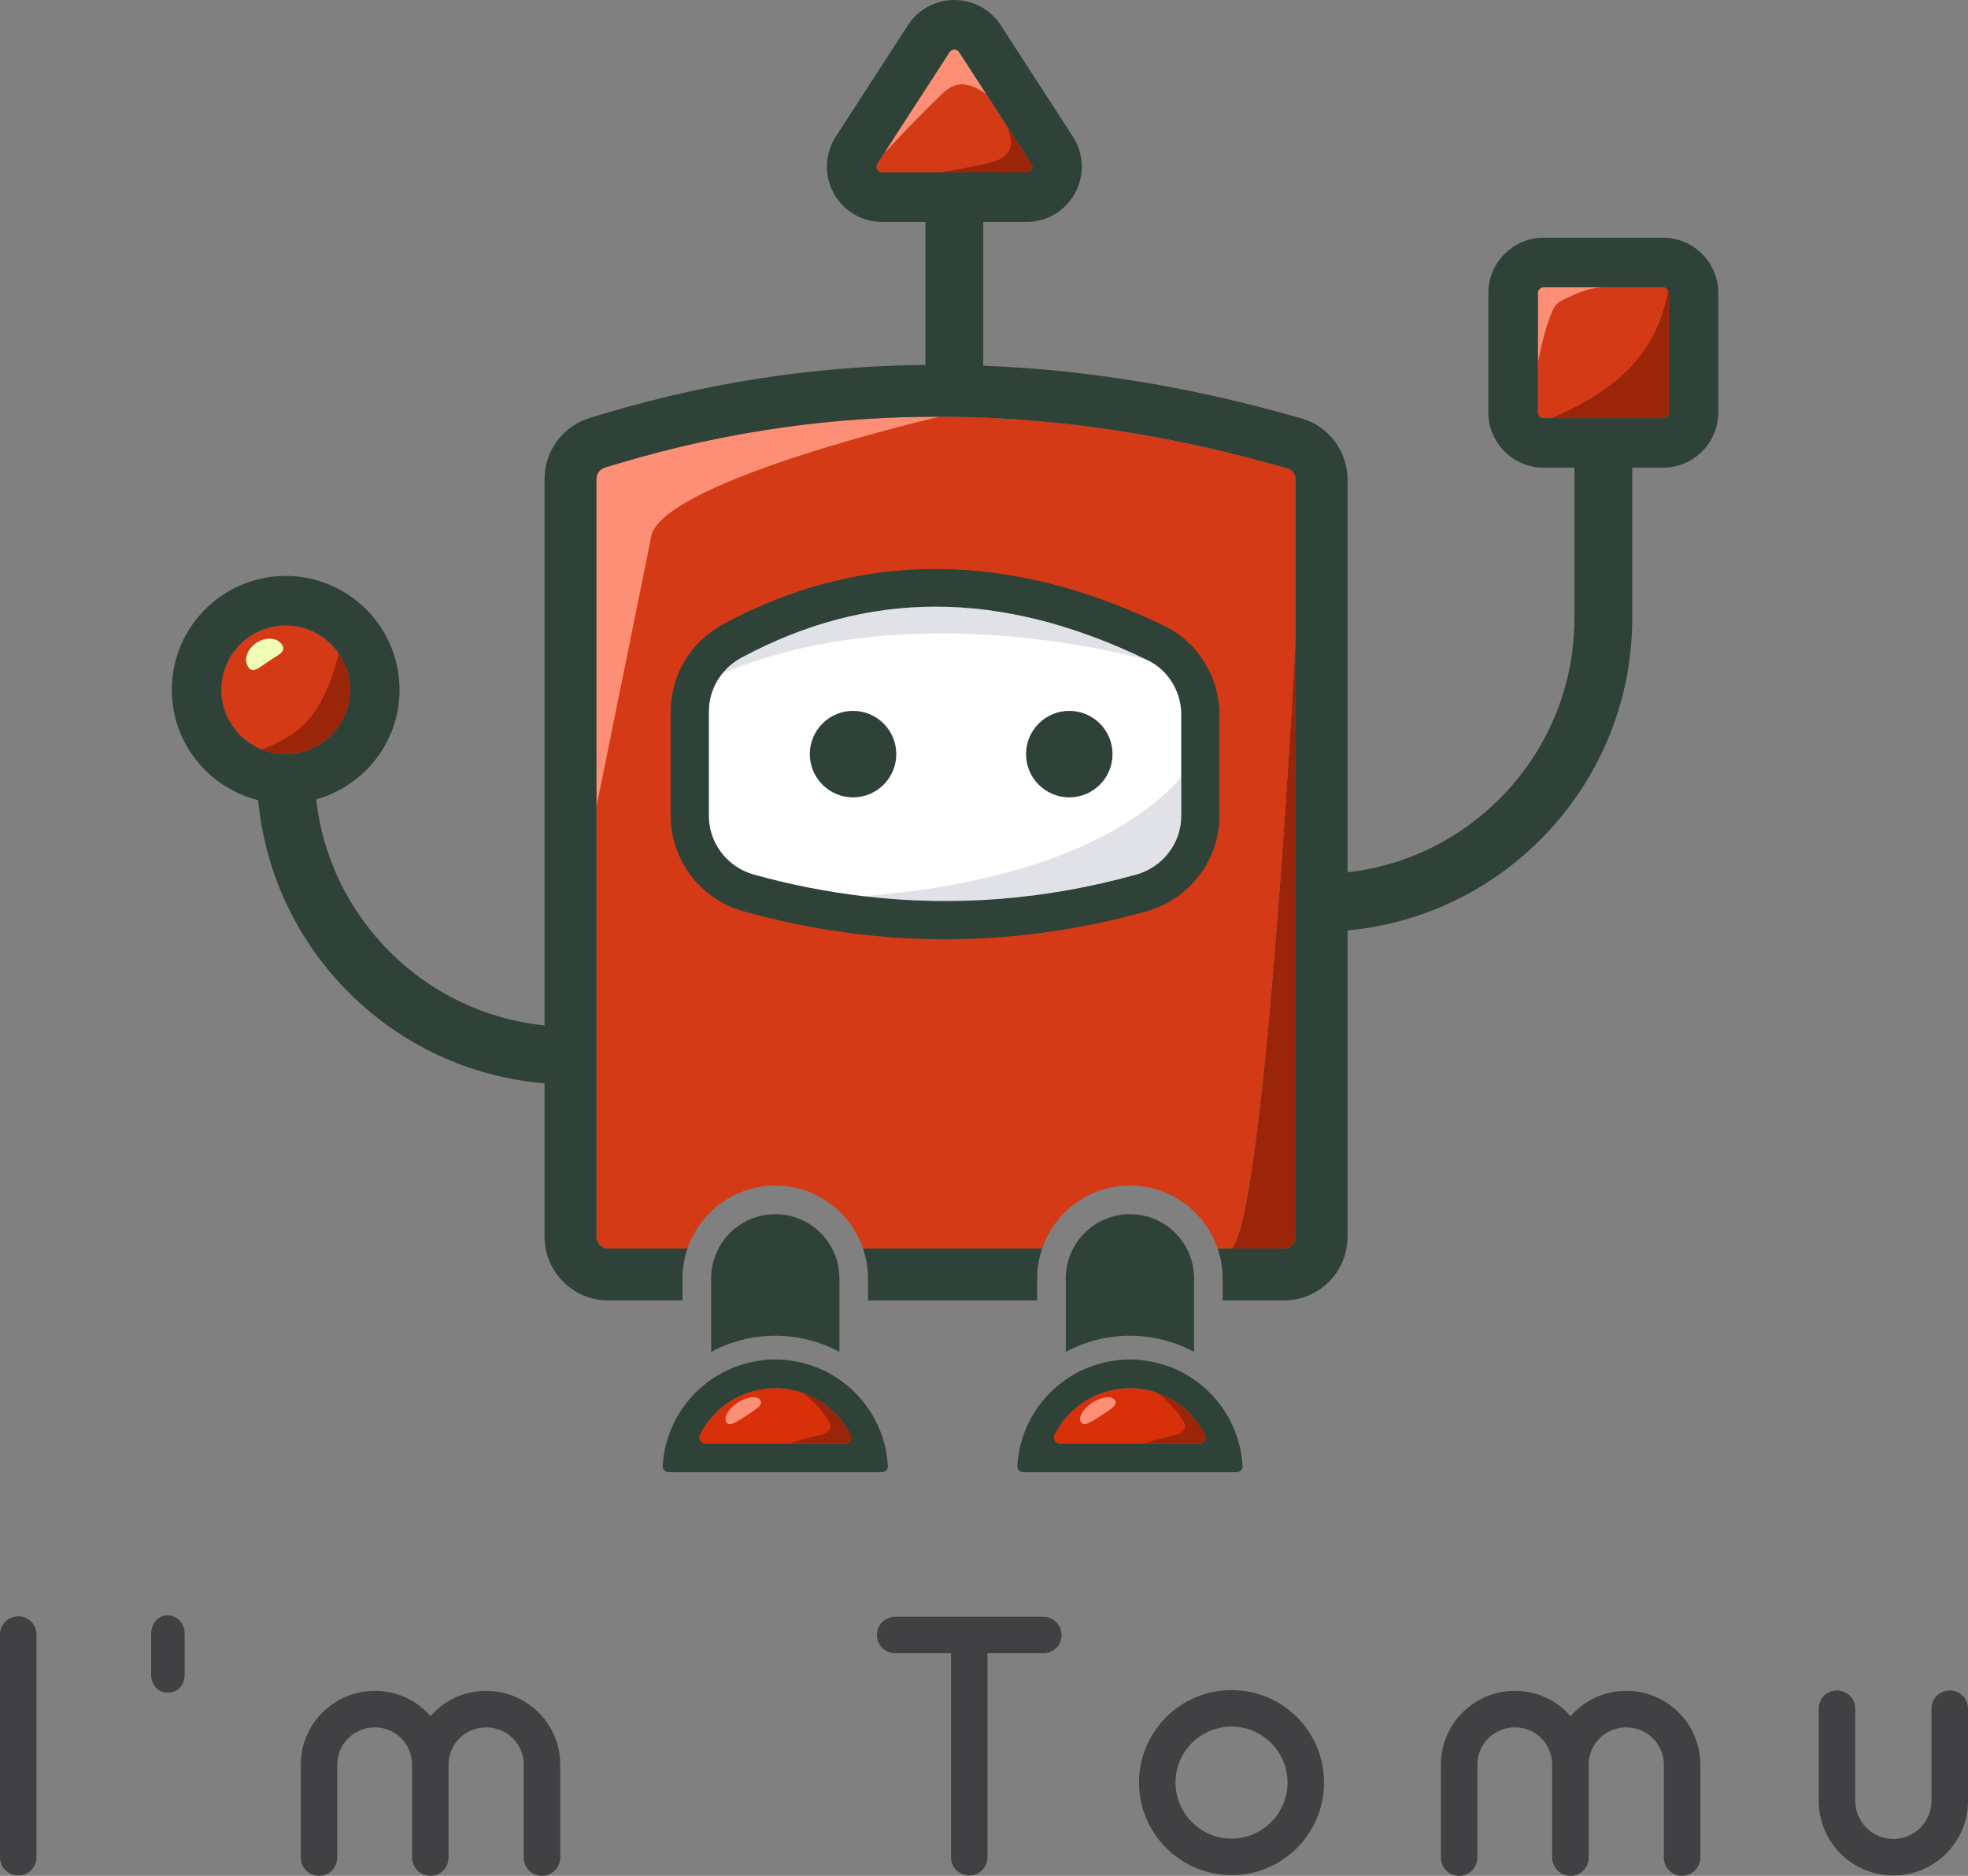 <svg version="1.1" id="Layer_1" xmlns="http://www.w3.org/2000/svg" xmlns:xlink="http://www.w3.org/1999/xlink" x="0px" y="0px"
	 viewBox="0 0 192.934 183.891" style="enable-background:new 0 0 192.934 183.891;" xml:space="preserve">
<rect x="0" y="0" width="192.934" height="183.891" fill="#808080" stroke="none"/>
<style type="text/css">
	.st0{fill:#D53A17;}
	.st1{fill:#414042;}
	.st2{fill:none;}
	.st3{fill:#F0FCB4;}
	.st4{fill:#FC8F75;}
	.st5{fill:#D83009;}
	.st6{fill:#2F4237;}
	.st7{fill:#FFFFFF;}
	.st8{fill:#9A2509;}
	.st9{fill:#E1E2E8;}
</style>
<g id="XMLID_1_">
	<path id="XMLID_869_" class="st0" d="M76.005,116.222c3.991,0,7.383,2.588,8.603,6.171h17.561c1.221-3.583,4.612-6.171,8.603-6.171
		c3.991,0,7.383,2.588,8.603,6.171h1.357c3.331-2.922,6.292-59.73,6.292-59.73V47.01c0-0.508-0.326-0.957-0.794-1.091
		c-0.613-0.182-1.215-0.348-1.809-0.508c-5.634-1.553-11.275-2.72-16.771-3.472c-0.918-0.127-1.831-0.246-2.743-0.347
		c-3.694-0.424-7.468-0.67-11.222-0.73c-0.523-0.011-1.04-0.018-1.556-0.018c-0.308,0-0.616,0.003-0.924,0.009
		c-3.718,0.017-7.494,0.234-11.236,0.644c-0.875,0.093-1.743,0.203-2.61,0.321c-5.599,0.75-11.216,1.963-16.697,3.606
		c-0.466,0.133-0.897,0.263-1.328,0.401c-0.527,0.164-0.862,0.6-0.862,1.114V79.09v42.155c0,0.633,0.511,1.149,1.14,1.149h7.791
		C68.623,118.81,72.014,116.222,76.005,116.222z"/>
	<path id="XMLID_866_" class="st1" d="M1.806,183.855c0.976,0,1.771-0.795,1.771-1.806v-21.824c0-0.977-0.795-1.772-1.771-1.772
		c-1.011,0-1.806,0.795-1.806,1.772v21.824C0,183.06,0.795,183.855,1.806,183.855z"/>
	<path id="XMLID_863_" class="st1" d="M14.816,160.152v3.975c0,1.011,0.651,1.806,1.626,1.806c1.011,0,1.662-0.759,1.662-1.77
		v-3.975c0-0.975-0.651-1.806-1.662-1.842C15.502,158.346,14.816,159.177,14.816,160.152z"/>
	<path id="XMLID_860_" class="st1" d="M47.661,165.753c-2.168,0-4.119,0.94-5.456,2.493c-1.337-1.554-3.289-2.493-5.456-2.493
		c-4.011,0-7.262,3.252-7.262,7.227v9.105c0,1.011,0.795,1.806,1.806,1.806c0.976,0,1.771-0.795,1.771-1.806v-9.105
		c0-2.024,1.662-3.649,3.685-3.649c2.023,0,3.649,1.625,3.649,3.649v9.105c0,1.011,0.831,1.806,1.807,1.806
		c0.976,0,1.77-0.795,1.77-1.806v-9.105c0-2.024,1.662-3.649,3.685-3.649c2.023,0,3.686,1.625,3.686,3.649c0,0.072,0,0.108,0,0.144
		c0,0.073,0,0.109,0,0.181v8.781c0,1.011,0.795,1.806,1.77,1.806c0.976,0,1.807-0.795,1.807-1.806v-8.781
		c0-0.072,0-0.108-0.037-0.181c0.037-0.036,0.037-0.072,0.037-0.144C54.924,169.005,51.672,165.753,47.661,165.753z"/>
	<path id="XMLID_857_" class="st1" d="M95.039,183.855c0.976,0,1.77-0.795,1.77-1.806v-19.982h5.492c0.975,0,1.77-0.795,1.77-1.77
		c0-1.011-0.795-1.806-1.77-1.806H87.776c-1.011,0-1.806,0.795-1.806,1.806c0,0.976,0.795,1.77,1.806,1.77h5.456v19.982
		C93.233,183.06,94.027,183.855,95.039,183.855z"/>
	<path id="XMLID_849_" class="st1" d="M120.733,183.819c5.022,0,9.069-4.083,9.069-9.069c0-5.022-4.047-9.069-9.069-9.069
		c-4.986,0-9.069,4.047-9.069,9.069C111.663,179.737,115.746,183.819,120.733,183.819z M120.733,169.257
		c3.035,0,5.492,2.457,5.492,5.493c0,2.998-2.457,5.492-5.492,5.492c-3.035,0-5.492-2.493-5.492-5.492
		C115.241,171.715,117.697,169.257,120.733,169.257z"/>
	<path id="XMLID_846_" class="st1" d="M159.434,165.753c-2.168,0-4.119,0.94-5.456,2.493c-1.337-1.554-3.288-2.493-5.456-2.493
		c-4.011,0-7.263,3.252-7.263,7.227v9.105c0,1.011,0.795,1.806,1.806,1.806c0.976,0,1.77-0.795,1.77-1.806v-9.105
		c0-2.024,1.663-3.649,3.687-3.649c2.023,0,3.648,1.625,3.648,3.649v9.105c0,1.011,0.832,1.806,1.807,1.806
		c0.975,0,1.77-0.795,1.77-1.806v-9.105c0-2.024,1.663-3.649,3.685-3.649c2.024,0,3.685,1.625,3.685,3.649c0,0.072,0,0.108,0,0.144
		c0,0.073,0,0.109,0,0.181v8.781c0,1.011,0.795,1.806,1.77,1.806c0.977,0,1.807-0.795,1.807-1.806v-8.781
		c0-0.072,0-0.108-0.036-0.181c0.036-0.036,0.036-0.072,0.036-0.144C166.697,169.005,163.445,165.753,159.434,165.753z"/>
	<path id="XMLID_843_" class="st1" d="M185.599,183.855c4.047,0,7.299-3.252,7.335-7.263v-0.036v-9.069
		c0-0.976-0.795-1.77-1.77-1.77c-1.013,0-1.807,0.795-1.807,1.77v9.033c0,2.06-1.661,3.758-3.757,3.758
		c-2.06,0-3.723-1.698-3.723-3.758v-9.033c0-0.976-0.795-1.77-1.806-1.77c-0.976,0-1.77,0.795-1.77,1.77v9.069v0.036
		C178.336,180.603,181.588,183.855,185.599,183.855z"/>
	<path id="XMLID_840_" class="st0" d="M163.034,28.16h-11.7c-0.311,0-0.565,0.254-0.565,0.565v11.7c0,0.311,0.254,0.565,0.565,0.565
		h11.7c0.311,0,0.564-0.253,0.564-0.565v-11.7C163.599,28.413,163.346,28.16,163.034,28.16z"/>
	<path id="XMLID_837_" class="st0" d="M101.127,16.607c0.073-0.135,0.129-0.344-0.022-0.577l-7.07-10.915
		c-0.138-0.213-0.334-0.258-0.474-0.258c-0.14,0-0.336,0.045-0.474,0.258l-7.07,10.915c-0.151,0.233-0.096,0.443-0.022,0.577
		c0.073,0.135,0.218,0.295,0.496,0.295h14.141C100.908,16.902,101.054,16.742,101.127,16.607z"/>
	<path id="XMLID_834_" class="st0" d="M34.312,67.621c0-3.477-2.829-6.305-6.306-6.305c-3.477,0-6.306,2.829-6.306,6.305
		c0,3.477,2.829,6.306,6.306,6.306C31.483,73.926,34.312,71.098,34.312,67.621z"/>
	<path id="XMLID_833_" class="st2" d="M115.804,76.189v-6.154c0-2.259-1.284-4.342-3.273-5.307c0,0-22.709-6.713-41.723,1.303
		c-0.836,1.041-1.312,2.342-1.312,3.71v10.25c0,2.656,1.806,5.014,4.392,5.736c3.582,1,7.18,1.702,10.783,2.126
		C104.476,86.283,112.739,79.728,115.804,76.189z"/>
	<path id="XMLID_830_" class="st3" d="M27.642,63.192c0.465,0.704-0.39,1.023-1.305,1.627c-0.915,0.604-1.544,1.265-2.008,0.561
		c-0.465-0.704-0.1-1.764,0.815-2.368S27.178,62.488,27.642,63.192z"/>
	<path id="XMLID_829_" class="st2" d="M34.312,67.621c0-3.477-2.829-6.305-6.306-6.305S21.7,64.144,21.7,67.621
		c0,3.477,2.829,6.306,6.306,6.306S34.312,71.098,34.312,67.621z"/>
	<path id="XMLID_828_" class="st2" d="M101.127,16.607c0.073-0.135,0.129-0.344-0.022-0.577l-7.07-10.915
		c-0.138-0.213-0.334-0.258-0.474-0.258c-0.14,0-0.336,0.045-0.474,0.258l-7.07,10.915c-0.151,0.233-0.096,0.443-0.022,0.577
		c0.073,0.135,0.219,0.295,0.496,0.295h14.141C100.908,16.902,101.054,16.742,101.127,16.607z"/>
	<path id="XMLID_827_" class="st2" d="M163.034,28.16h-11.7c-0.311,0-0.565,0.254-0.565,0.565v11.7c0,0.311,0.254,0.565,0.565,0.565
		h11.7c0.311,0,0.565-0.253,0.565-0.565v-11.7C163.599,28.413,163.346,28.16,163.034,28.16z"/>
	<path id="XMLID_824_" class="st4" d="M79.969,41.498c-0.875,0.093-1.743,0.203-2.61,0.321c-5.599,0.75-11.216,1.963-16.697,3.606
		c-0.466,0.133-0.897,0.263-1.328,0.401c-0.527,0.164-0.862,0.6-0.862,1.114V79.09L63.9,52.338
		c1.877-5.397,28.23-11.493,28.23-11.493c-0.308,0-0.616,0.003-0.924,0.009C87.487,40.872,83.711,41.089,79.969,41.498z"/>
	<path id="XMLID_823_" class="st2" d="M29.329,71.459c1.925-1.616,2.922-4.069,3.641-6.477c0.089-0.297,0.173-0.605,0.239-0.917
		c-1.137-1.658-3.044-2.75-5.203-2.75c-3.477,0-6.306,2.829-6.306,6.305c0,2.657,1.654,4.93,3.984,5.857
		C26.979,72.932,28.26,72.357,29.329,71.459z"/>
	<path id="XMLID_822_" class="st2" d="M101.127,16.607c0.073-0.135,0.129-0.344-0.022-0.577l-7.07-10.915
		c-0.138-0.213-0.334-0.258-0.474-0.258c-0.14,0-0.336,0.045-0.474,0.258l-7.07,10.915c-0.151,0.233-0.096,0.443-0.022,0.577
		c0.073,0.135,0.219,0.295,0.496,0.295h14.141C100.908,16.902,101.054,16.742,101.127,16.607z"/>
	<path id="XMLID_821_" class="st2" d="M163.034,28.16h-11.7c-0.311,0-0.565,0.254-0.565,0.565v11.7c0,0.311,0.254,0.565,0.565,0.565
		h11.7c0.311,0,0.565-0.253,0.565-0.565v-11.7C163.599,28.413,163.346,28.16,163.034,28.16z"/>
	<path id="XMLID_820_" class="st2" d="M101.127,16.607c0.073-0.135,0.129-0.344-0.022-0.577l-7.07-10.915
		c-0.138-0.213-0.334-0.258-0.474-0.258c-0.14,0-0.336,0.045-0.474,0.258l-7.07,10.915c-0.151,0.233-0.096,0.443-0.022,0.577
		c0.073,0.135,0.219,0.295,0.496,0.295h14.141C100.908,16.902,101.054,16.742,101.127,16.607z"/>
	<path id="XMLID_819_" class="st2" d="M151.334,40.99h0.8c0.065-0.029,0.131-0.059,0.195-0.088c3.108-1.364,6.139-3.13,8.272-5.771
		c1.546-1.914,2.551-4.253,2.913-6.686c-0.098-0.168-0.272-0.286-0.48-0.286h-11.7c-0.311,0-0.565,0.254-0.565,0.565v11.7
		C150.769,40.737,151.022,40.99,151.334,40.99z"/>
	<path id="XMLID_818_" class="st2" d="M34.312,67.621c0-1.318-0.408-2.542-1.103-3.555c-1.137-1.658-3.044-2.75-5.203-2.75
		c-3.477,0-6.306,2.829-6.306,6.305c0,2.657,1.654,4.93,3.984,5.857c0.719,0.286,1.501,0.448,2.321,0.448
		C31.483,73.926,34.312,71.098,34.312,67.621z"/>
	<path id="XMLID_817_" class="st2" d="M101.127,16.607c0.073-0.135,0.129-0.344-0.022-0.577l-7.07-10.915
		c-0.138-0.213-0.334-0.258-0.474-0.258c-0.14,0-0.336,0.045-0.474,0.258l-7.07,10.915c-0.151,0.233-0.096,0.443-0.022,0.577
		c0.073,0.135,0.219,0.295,0.496,0.295h14.141C100.908,16.902,101.054,16.742,101.127,16.607z"/>
	<path id="XMLID_816_" class="st2" d="M34.312,67.621c0-1.318-0.408-2.542-1.103-3.555c-1.137-1.658-3.044-2.75-5.203-2.75
		c-3.477,0-6.306,2.829-6.306,6.305c0,2.657,1.654,4.93,3.984,5.857c0.719,0.286,1.501,0.448,2.321,0.448
		C31.483,73.926,34.312,71.098,34.312,67.621z"/>
	<path id="XMLID_815_" class="st2" d="M163.034,28.16h-5.955c-0.403,0.033-0.802,0.087-1.196,0.181
		c-0.839,0.199-1.625,0.57-2.404,0.938c-0.327,0.155-0.662,0.315-0.908,0.581c-0.208,0.224-0.337,0.508-0.454,0.791
		c-0.647,1.563-1.015,3.222-1.349,4.883v4.893c0,0.311,0.254,0.565,0.565,0.565h0.8h10.9c0.311,0,0.565-0.253,0.565-0.565v-11.7
		c0-0.104-0.036-0.196-0.084-0.279C163.416,28.278,163.242,28.16,163.034,28.16z"/>
	<path id="XMLID_814_" class="st4" d="M152.571,29.859c0.246-0.265,0.581-0.426,0.908-0.581c0.779-0.368,1.565-0.739,2.404-0.938
		c0.394-0.093,0.794-0.147,1.196-0.181h-5.745c-0.311,0-0.565,0.254-0.565,0.565v6.807c0.334-1.66,0.702-3.32,1.349-4.883
		C152.234,30.367,152.364,30.083,152.571,29.859z"/>
	<path id="XMLID_813_" class="st2" d="M96.429,16.101c1.036-0.205,2.244-0.552,2.588-1.55c0.218-0.632,0.001-1.323-0.215-1.956
		c-0.029-0.085-0.058-0.169-0.087-0.254l-4.68-7.225c-0.138-0.213-0.334-0.258-0.474-0.258c-0.14,0-0.336,0.045-0.474,0.258
		l-7.07,10.915c-0.151,0.233-0.096,0.443-0.022,0.577c0.073,0.135,0.219,0.295,0.496,0.295h5.886
		C93.727,16.635,95.078,16.368,96.429,16.101z"/>
	<path id="XMLID_812_" class="st2" d="M34.312,67.621c0-1.318-0.408-2.542-1.103-3.555c-1.137-1.658-3.044-2.75-5.203-2.75
		c-3.477,0-6.306,2.829-6.306,6.305c0,2.657,1.654,4.93,3.984,5.857c0.719,0.286,1.501,0.448,2.321,0.448
		C31.483,73.926,34.312,71.098,34.312,67.621z"/>
	<path id="XMLID_811_" class="st2" d="M163.034,28.16h-5.955h-5.745c-0.311,0-0.565,0.254-0.565,0.565v6.807v4.893
		c0,0.311,0.254,0.565,0.565,0.565h0.8h10.9c0.311,0,0.565-0.253,0.565-0.565v-11.7c0-0.104-0.036-0.196-0.084-0.279
		C163.416,28.278,163.242,28.16,163.034,28.16z"/>
	<path id="XMLID_810_" class="st2" d="M101.127,16.607c0.073-0.135,0.129-0.344-0.022-0.577l-2.39-3.69l-2.024-3.124
		c-0.168-0.114-0.337-0.226-0.51-0.33c-0.747-0.449-1.646-0.773-2.484-0.534c-0.626,0.178-1.123,0.642-1.59,1.095
		c-1.747,1.691-3.444,3.435-5.086,5.228c-0.086,0.094-0.188,0.188-0.296,0.261l-0.709,1.094c-0.151,0.233-0.096,0.443-0.022,0.577
		c0.073,0.135,0.219,0.295,0.496,0.295h5.886h8.255C100.908,16.902,101.054,16.742,101.127,16.607z"/>
	<path id="XMLID_809_" class="st2" d="M34.312,67.621c0-1.318-0.408-2.542-1.103-3.555c-1.137-1.658-3.044-2.75-5.203-2.75
		c-3.477,0-6.306,2.829-6.306,6.305c0,2.657,1.654,4.93,3.984,5.857c0.719,0.286,1.501,0.448,2.321,0.448
		C31.483,73.926,34.312,71.098,34.312,67.621z"/>
	<path id="XMLID_808_" class="st2" d="M163.034,28.16h-5.955h-5.745c-0.311,0-0.565,0.254-0.565,0.565v6.807v4.893
		c0,0.311,0.254,0.565,0.565,0.565h0.8h10.9c0.311,0,0.565-0.253,0.565-0.565v-11.7c0-0.104-0.036-0.196-0.084-0.279
		C163.416,28.278,163.242,28.16,163.034,28.16z"/>
	<path id="XMLID_805_" class="st4" d="M92.106,9.446c0.468-0.452,0.965-0.916,1.59-1.095c0.838-0.239,1.737,0.086,2.484,0.534
		c0.173,0.104,0.342,0.216,0.51,0.33l-2.657-4.101c-0.138-0.213-0.334-0.258-0.474-0.258c-0.14,0-0.336,0.045-0.474,0.258
		l-6.361,9.821c0.108-0.073,0.209-0.167,0.296-0.261C88.663,12.881,90.359,11.137,92.106,9.446z"/>
	<path id="XMLID_804_" class="st2" d="M34.312,67.621c0-1.318-0.408-2.542-1.103-3.555c-1.137-1.658-3.044-2.75-5.203-2.75
		c-3.477,0-6.306,2.829-6.306,6.305c0,2.657,1.654,4.93,3.984,5.857c0.719,0.286,1.501,0.448,2.321,0.448
		C31.483,73.926,34.312,71.098,34.312,67.621z"/>
	<path id="XMLID_803_" class="st2" d="M100.631,16.902c0.278,0,0.423-0.161,0.497-0.295c0.073-0.135,0.129-0.344-0.022-0.577
		l-2.39-3.69l-2.024-3.124l-2.657-4.101c-0.138-0.213-0.334-0.258-0.474-0.258c-0.14,0-0.336,0.045-0.474,0.258l-6.361,9.821
		l-0.709,1.094c-0.151,0.233-0.096,0.443-0.022,0.577c0.073,0.135,0.219,0.295,0.496,0.295h5.886H100.631z"/>
	<path id="XMLID_802_" class="st2" d="M163.034,28.16h-5.955h-5.745c-0.311,0-0.565,0.254-0.565,0.565v6.807v4.893
		c0,0.311,0.254,0.565,0.565,0.565h0.8h10.9c0.311,0,0.565-0.253,0.565-0.565v-11.7c0-0.104-0.036-0.196-0.084-0.279
		C163.416,28.278,163.242,28.16,163.034,28.16z"/>
	<path id="XMLID_799_" class="st5" d="M80.025,137.126c-0.302-0.169-0.641-0.328-1.083-0.501l-0.111-0.04
		c-0.218-0.079-0.44-0.151-0.706-0.223c-0.084-0.022-0.169-0.046-0.262-0.067c-0.201-0.047-0.407-0.082-0.623-0.114l-0.301-0.048
		c-0.32-0.037-0.617-0.055-0.895-0.056h-0.067c-0.282,0.001-0.578,0.019-0.904,0.056l-0.3,0.048
		c-0.212,0.032-0.422,0.069-0.631,0.116l-0.293,0.076c-0.224,0.061-0.444,0.131-0.656,0.209l-0.202,0.072
		c-0.359,0.142-0.696,0.301-1.003,0.471c-1.48,0.829-2.641,2.075-3.369,3.542c-0.193,0.388,0.092,0.846,0.525,0.846h13.725
		c0.433,0,0.717-0.458,0.525-0.846C82.665,139.2,81.504,137.954,80.025,137.126z"/>
	<path id="XMLID_798_" class="st4" d="M73.174,138.772c-0.922,0.598-1.66,1.132-1.965,0.661c-0.306-0.471,0.194-1.339,1.116-1.937
		s1.917-0.701,2.223-0.229C74.853,137.738,74.096,138.174,73.174,138.772z"/>
	<path id="XMLID_797_" class="st2" d="M80.252,140.715c0.254-0.054,0.514-0.107,0.739-0.238c0.225-0.131,0.412-0.357,0.423-0.616
		c0.009-0.214-0.1-0.414-0.212-0.597c-0.655-1.072-1.532-2.006-2.551-2.74c-0.164-0.055-0.332-0.109-0.526-0.162
		c-0.085-0.022-0.169-0.046-0.262-0.067c-0.201-0.047-0.407-0.082-0.623-0.114l-0.301-0.048c-0.32-0.037-0.617-0.055-0.895-0.056
		h-0.067c-0.282,0.001-0.578,0.019-0.904,0.056l-0.3,0.047c-0.212,0.032-0.422,0.069-0.631,0.116l-0.293,0.076
		c-0.224,0.061-0.444,0.131-0.656,0.209l-0.202,0.072c-0.359,0.142-0.696,0.301-1.003,0.471c-1.48,0.829-2.641,2.075-3.369,3.542
		c-0.193,0.388,0.092,0.846,0.525,0.846h8.261C78.34,141.201,79.287,140.922,80.252,140.715z"/>
	<path id="XMLID_789_" class="st6" d="M81.397,134.677c-0.432-0.242-0.883-0.452-1.348-0.635c-0.085-0.034-0.173-0.063-0.259-0.095
		c-0.291-0.106-0.588-0.201-0.89-0.283c-0.134-0.036-0.268-0.073-0.404-0.104c-0.273-0.063-0.551-0.112-0.831-0.154
		c-0.137-0.021-0.272-0.047-0.411-0.063c-0.398-0.045-0.8-0.072-1.209-0.073c-0.013,0-0.025-0.002-0.038-0.002
		c-0.012,0-0.023,0.002-0.035,0.002c-0.41,0.001-0.814,0.028-1.213,0.073c-0.138,0.016-0.272,0.042-0.409,0.062
		c-0.281,0.042-0.56,0.092-0.834,0.155c-0.136,0.031-0.269,0.067-0.403,0.104c-0.302,0.082-0.599,0.177-0.89,0.283
		c-0.087,0.032-0.175,0.062-0.26,0.095c-0.464,0.183-0.914,0.392-1.346,0.634c-3.212,1.799-5.436,5.151-5.646,9.041
		c-0.018,0.328,0.257,0.603,0.586,0.603h20.899c0.329,0,0.603-0.274,0.586-0.603C86.831,139.828,84.607,136.476,81.397,134.677z
		 M68.618,140.667c0.728-1.467,1.889-2.714,3.369-3.542c0.307-0.171,0.644-0.33,1.003-0.471l0.202-0.072
		c0.212-0.079,0.432-0.148,0.656-0.209l0.293-0.076c0.209-0.047,0.419-0.084,0.631-0.116l0.3-0.047
		c0.326-0.037,0.622-0.055,0.904-0.056h0.067c0.279,0.001,0.576,0.019,0.895,0.056l0.301,0.048c0.216,0.032,0.421,0.068,0.623,0.114
		c0.093,0.021,0.177,0.045,0.262,0.067c0.194,0.053,0.363,0.106,0.526,0.162c0.06,0.02,0.121,0.04,0.179,0.061l0.111,0.04
		c0.442,0.173,0.781,0.332,1.083,0.501c1.479,0.829,2.64,2.075,3.368,3.542c0.193,0.388-0.092,0.846-0.525,0.846h-5.464h-8.261
		C68.71,141.513,68.426,141.055,68.618,140.667z"/>
	<path id="XMLID_786_" class="st6" d="M106.729,134.043c0.086-0.034,0.173-0.064,0.26-0.095
		C106.902,133.979,106.815,134.008,106.729,134.043z"/>
	<path id="XMLID_783_" class="st6" d="M114.557,133.948c0.086,0.032,0.174,0.061,0.259,0.095
		C114.73,134.008,114.643,133.979,114.557,133.948z"/>
	<path id="XMLID_780_" class="st7" d="M113.263,133.561c0.136,0.031,0.27,0.068,0.404,0.104
		C113.533,133.628,113.398,133.592,113.263,133.561z"/>
	<path id="XMLID_777_" class="st6" d="M113.263,133.561c0.136,0.031,0.27,0.068,0.404,0.104
		C113.533,133.628,113.398,133.592,113.263,133.561z"/>
	<path id="XMLID_774_" class="st6" d="M107.879,133.664c0.134-0.036,0.267-0.072,0.403-0.104
		C108.147,133.592,108.013,133.628,107.879,133.664z"/>
	<path id="XMLID_771_" class="st7" d="M110.811,133.27c-0.013,0-0.025-0.002-0.038-0.002c-0.012,0-0.024,0.002-0.036,0.002
		c0.012,0,0.023-0.002,0.035-0.002C110.786,133.269,110.798,133.27,110.811,133.27z"/>
	<path id="XMLID_768_" class="st6" d="M110.811,133.27c-0.013,0-0.025-0.002-0.038-0.002c-0.012,0-0.024,0.002-0.036,0.002
		c0.012,0,0.023-0.002,0.035-0.002C110.786,133.269,110.798,133.27,110.811,133.27z"/>
	<path id="XMLID_765_" class="st6" d="M109.116,133.406c0.136-0.021,0.271-0.047,0.409-0.062
		C109.387,133.359,109.252,133.385,109.116,133.406z"/>
	<path id="XMLID_762_" class="st6" d="M112.02,133.344c0.139,0.016,0.274,0.042,0.411,0.063
		C112.294,133.386,112.159,133.359,112.02,133.344z"/>
	<path id="XMLID_759_" class="st5" d="M114.793,137.126c-0.302-0.169-0.641-0.328-1.083-0.501l-0.111-0.04
		c-0.218-0.079-0.44-0.151-0.706-0.223c-0.085-0.022-0.169-0.046-0.262-0.067c-0.201-0.047-0.407-0.082-0.623-0.114l-0.301-0.048
		c-0.32-0.037-0.617-0.055-0.895-0.056h-0.067c-0.282,0.001-0.578,0.019-0.904,0.056l-0.3,0.048
		c-0.212,0.032-0.422,0.069-0.631,0.116l-0.293,0.076c-0.224,0.061-0.444,0.131-0.656,0.209l-0.202,0.072
		c-0.359,0.142-0.696,0.301-1.003,0.471c-1.48,0.829-2.641,2.075-3.369,3.542c-0.193,0.388,0.092,0.846,0.525,0.846h13.725
		c0.433,0,0.717-0.458,0.525-0.846C117.432,139.2,116.271,137.954,114.793,137.126z"/>
	<path id="XMLID_758_" class="st4" d="M107.941,138.772c-0.922,0.598-1.66,1.132-1.965,0.661c-0.306-0.471,0.194-1.339,1.116-1.937
		s1.917-0.701,2.223-0.229C109.621,137.738,108.863,138.174,107.941,138.772z"/>
	<path id="XMLID_757_" class="st2" d="M115.02,140.715c0.254-0.054,0.514-0.107,0.739-0.238c0.225-0.131,0.412-0.357,0.423-0.616
		c0.009-0.214-0.1-0.414-0.212-0.597c-0.655-1.072-1.532-2.006-2.551-2.74c-0.164-0.055-0.332-0.109-0.527-0.162
		c-0.085-0.022-0.169-0.046-0.262-0.067c-0.201-0.047-0.407-0.082-0.623-0.114l-0.301-0.048c-0.32-0.037-0.617-0.055-0.895-0.056
		h-0.067c-0.282,0.001-0.578,0.019-0.904,0.056l-0.3,0.047c-0.212,0.032-0.422,0.069-0.631,0.116l-0.293,0.076
		c-0.224,0.061-0.444,0.131-0.656,0.209l-0.202,0.072c-0.359,0.142-0.696,0.301-1.003,0.471c-1.48,0.829-2.641,2.075-3.369,3.542
		c-0.193,0.388,0.092,0.846,0.525,0.846h8.261C113.107,141.201,114.055,140.922,115.02,140.715z"/>
	<path id="XMLID_756_" class="st2" d="M32.97,64.982c0.089-0.297,0.173-0.605,0.239-0.917c-1.137-1.658-3.044-2.75-5.203-2.75
		c-3.477,0-6.306,2.829-6.306,6.305c0,2.657,1.654,4.93,3.984,5.857c1.294-0.546,2.575-1.121,3.644-2.019
		C31.254,69.843,32.251,67.39,32.97,64.982z"/>
	<path id="XMLID_755_" class="st2" d="M160.601,35.132c1.546-1.914,2.551-4.253,2.913-6.686c-0.098-0.168-0.272-0.286-0.48-0.286
		h-5.955h-5.745c-0.311,0-0.565,0.254-0.565,0.565v6.807v4.893c0,0.311,0.254,0.565,0.565,0.565h0.8
		c0.065-0.029,0.131-0.059,0.195-0.088C155.438,39.538,158.468,37.773,160.601,35.132z"/>
	<path id="XMLID_754_" class="st2" d="M99.017,14.551c0.218-0.632,0.001-1.323-0.215-1.956c-0.029-0.085-0.058-0.169-0.087-0.254
		l-2.024-3.124l-2.657-4.101c-0.138-0.213-0.334-0.258-0.474-0.258c-0.14,0-0.336,0.045-0.474,0.258l-6.361,9.821l-0.709,1.094
		c-0.151,0.233-0.096,0.443-0.022,0.577c0.073,0.135,0.219,0.295,0.496,0.295h5.886c1.351-0.267,2.702-0.534,4.053-0.801
		C97.465,15.896,98.672,15.549,99.017,14.551z"/>
	<path id="XMLID_751_" class="st6" d="M102.17,122.394H84.608c0.313,0.918,0.49,1.899,0.49,2.922l0,2.162h16.581l0-2.162
		C101.679,124.293,101.857,123.312,102.17,122.394z"/>
	<path id="XMLID_739_" class="st6" d="M163.034,23.302h-11.7c-2.99,0-5.423,2.433-5.423,5.423v11.7c0,2.99,2.433,5.422,5.423,5.422
		h3.017v14.755c0,12.869-9.744,23.499-22.242,24.913V47.01c0-2.759-1.836-5.216-4.46-5.974c-0.635-0.188-1.278-0.366-1.894-0.531
		c-5.834-1.608-11.693-2.82-17.41-3.602c-0.96-0.133-1.918-0.257-2.866-0.363c-2.997-0.344-6.042-0.572-9.086-0.687V21.76h4.237
		c1.988,0,3.814-1.085,4.763-2.832c0.95-1.747,0.869-3.869-0.213-5.538l-7.07-10.915C97.108,0.925,95.407,0,93.56,0
		c-1.846,0-3.547,0.925-4.551,2.474l-7.07,10.915c-1.081,1.669-1.163,3.791-0.213,5.538c0.95,1.747,2.775,2.832,4.763,2.832h4.237
		v14.018c-3.73,0.031-7.53,0.252-11.303,0.666c-0.917,0.098-1.833,0.213-2.745,0.337c-5.862,0.785-11.733,2.053-17.439,3.765
		c-0.488,0.138-0.976,0.285-1.438,0.434c-2.64,0.82-4.413,3.216-4.413,5.962v53.579c-11.723-1.18-21.086-10.468-22.389-22.156
		c4.704-1.313,8.17-5.626,8.17-10.743c0-6.155-5.007-11.162-11.163-11.162s-11.163,5.007-11.163,11.162
		c0,5.225,3.613,9.61,8.468,10.82c1.376,14.778,13.253,26.546,28.076,27.76v15.044c0,3.437,2.792,6.233,6.224,6.233h5.342h1.958
		l0-2.162c0-1.023,0.177-2.003,0.49-2.922h-7.791c-0.629,0-1.14-0.515-1.14-1.149V79.09V46.941c0-0.514,0.336-0.951,0.862-1.114
		c0.43-0.138,0.862-0.268,1.328-0.401c5.481-1.644,11.098-2.857,16.697-3.606c0.868-0.118,1.735-0.228,2.61-0.321
		c3.742-0.41,7.518-0.626,11.236-0.644c0.308-0.006,0.616-0.009,0.924-0.009c0.517,0,1.033,0.007,1.556,0.018
		c3.753,0.06,7.527,0.306,11.222,0.73c0.912,0.102,1.825,0.22,2.743,0.347c5.496,0.751,11.137,1.919,16.771,3.472
		c0.594,0.159,1.196,0.326,1.809,0.508c0.467,0.134,0.794,0.582,0.794,1.091v15.653v58.582c0,0.633-0.515,1.149-1.148,1.149h-5.144
		h-1.357c0.313,0.918,0.49,1.899,0.49,2.922l0,2.162h3.643h2.368c3.437,0,6.232-2.796,6.232-6.233V91.211
		c15.628-1.437,27.909-14.613,27.909-30.609V45.847h3.017c2.99,0,5.422-2.432,5.422-5.422v-11.7
		C168.456,25.735,166.024,23.302,163.034,23.302z M25.685,73.478c-2.331-0.927-3.984-3.2-3.984-5.857
		c0-3.477,2.829-6.305,6.306-6.305c2.158,0,4.066,1.091,5.203,2.75c0.695,1.013,1.103,2.237,1.103,3.555
		c0,3.477-2.829,6.306-6.306,6.306C27.186,73.926,26.404,73.764,25.685,73.478z M92.376,16.902H86.49
		c-0.277,0-0.423-0.161-0.496-0.295c-0.074-0.134-0.129-0.344,0.022-0.577l0.709-1.094l6.361-9.821
		c0.138-0.213,0.334-0.258,0.474-0.258c0.14,0,0.336,0.045,0.474,0.258l2.657,4.101l2.024,3.124l2.39,3.69
		c0.151,0.233,0.095,0.442,0.022,0.577c-0.074,0.135-0.219,0.295-0.497,0.295H92.376z M163.599,40.425
		c0,0.311-0.253,0.565-0.565,0.565h-10.9h-0.8c-0.311,0-0.565-0.253-0.565-0.565v-4.893v-6.807c0-0.311,0.254-0.565,0.565-0.565
		h5.745h5.955c0.208,0,0.382,0.118,0.48,0.286c0.049,0.084,0.084,0.176,0.084,0.279V40.425z"/>
	<path id="XMLID_736_" class="st6" d="M82.292,125.315c0-3.472-2.815-6.287-6.287-6.287c-3.472,0-6.287,2.815-6.287,6.287v7.192
		c0,0.005,0.001,0.009,0.001,0.014c1.876-1.004,4.015-1.576,6.287-1.576c2.272,0,4.41,0.573,6.286,1.576
		c0-0.005,0.001-0.009,0.001-0.014V125.315z"/>
	<path id="XMLID_733_" class="st6" d="M117.06,125.315c0-3.472-2.815-6.287-6.287-6.287c-3.472,0-6.287,2.815-6.287,6.287v7.192
		c0,0.005,0.001,0.009,0.001,0.014c1.876-1.004,4.015-1.576,6.287-1.576c2.271,0,4.41,0.573,6.286,1.576
		c0-0.005,0.001-0.009,0.001-0.014V125.315z"/>
	<path id="XMLID_730_" class="st8" d="M125.877,122.394c0.633,0,1.148-0.515,1.148-1.149V62.663c0,0-2.961,56.809-6.292,59.73
		H125.877z"/>
	<path id="XMLID_727_" class="st8" d="M34.312,67.621c0-1.318-0.408-2.542-1.103-3.555c-0.066,0.311-0.15,0.619-0.239,0.917
		c-0.719,2.408-1.716,4.861-3.641,6.477c-1.069,0.898-2.35,1.473-3.644,2.019c0.719,0.286,1.501,0.448,2.321,0.448
		C31.483,73.926,34.312,71.098,34.312,67.621z"/>
	<path id="XMLID_724_" class="st8" d="M160.601,35.132c-2.133,2.641-5.163,4.406-8.272,5.771c-0.065,0.028-0.13,0.059-0.195,0.088
		h10.9c0.311,0,0.565-0.253,0.565-0.565v-11.7c0-0.104-0.036-0.196-0.084-0.279C163.152,30.879,162.147,33.217,160.601,35.132z"/>
	<path id="XMLID_721_" class="st8" d="M101.127,16.607c0.073-0.135,0.129-0.344-0.022-0.577l-2.39-3.69
		c0.029,0.085,0.058,0.169,0.087,0.254c0.216,0.633,0.433,1.324,0.215,1.956c-0.344,0.998-1.552,1.346-2.588,1.55
		c-1.351,0.267-2.702,0.534-4.053,0.801h8.255C100.908,16.902,101.054,16.742,101.127,16.607z"/>
	<path id="XMLID_718_" class="st8" d="M80.025,137.125c-0.302-0.169-0.641-0.328-1.083-0.501l-0.111-0.04
		c-0.058-0.021-0.12-0.041-0.179-0.061c1.019,0.734,1.896,1.668,2.551,2.74c0.112,0.183,0.221,0.383,0.212,0.597
		c-0.011,0.26-0.198,0.486-0.423,0.616c-0.225,0.131-0.485,0.183-0.739,0.238c-0.965,0.207-1.912,0.486-2.849,0.798h5.464
		c0.433,0,0.717-0.458,0.525-0.846C82.665,139.2,81.504,137.954,80.025,137.125z"/>
	<path id="XMLID_715_" class="st8" d="M114.793,137.125c-0.302-0.169-0.641-0.328-1.083-0.501l-0.111-0.04
		c-0.058-0.021-0.12-0.041-0.179-0.061c1.019,0.734,1.896,1.668,2.551,2.74c0.112,0.183,0.221,0.383,0.212,0.597
		c-0.011,0.26-0.198,0.486-0.423,0.616c-0.225,0.131-0.485,0.183-0.739,0.238c-0.965,0.207-1.912,0.486-2.849,0.798h5.464
		c0.433,0,0.717-0.458,0.525-0.846C117.432,139.2,116.271,137.954,114.793,137.125z"/>
	<path id="XMLID_707_" class="st6" d="M116.164,134.677c-0.432-0.242-0.883-0.452-1.348-0.635c-0.085-0.034-0.173-0.063-0.259-0.095
		c-0.291-0.106-0.588-0.201-0.89-0.283c-0.134-0.036-0.268-0.073-0.404-0.104c-0.273-0.063-0.551-0.112-0.831-0.154
		c-0.137-0.021-0.272-0.047-0.411-0.063c-0.398-0.045-0.8-0.072-1.209-0.073c-0.013,0-0.025-0.002-0.038-0.002
		c-0.012,0-0.023,0.002-0.035,0.002c-0.41,0.001-0.814,0.028-1.213,0.073c-0.138,0.016-0.272,0.042-0.409,0.062
		c-0.281,0.042-0.56,0.092-0.834,0.155c-0.136,0.031-0.269,0.067-0.403,0.104c-0.302,0.082-0.599,0.177-0.89,0.283
		c-0.087,0.032-0.175,0.062-0.26,0.095c-0.464,0.183-0.914,0.392-1.346,0.634c-3.212,1.799-5.436,5.151-5.646,9.041
		c-0.018,0.328,0.257,0.603,0.586,0.603h20.899c0.329,0,0.603-0.274,0.586-0.603C121.599,139.828,119.375,136.476,116.164,134.677z
		 M103.385,140.667c0.728-1.467,1.889-2.714,3.369-3.542c0.307-0.171,0.644-0.33,1.003-0.471l0.202-0.072
		c0.212-0.079,0.432-0.148,0.656-0.209l0.293-0.076c0.209-0.047,0.419-0.084,0.631-0.116l0.3-0.047
		c0.326-0.037,0.622-0.055,0.904-0.056h0.067c0.279,0.001,0.576,0.019,0.895,0.056l0.301,0.048c0.216,0.032,0.421,0.068,0.623,0.114
		c0.093,0.021,0.177,0.045,0.262,0.067c0.194,0.053,0.363,0.106,0.527,0.162c0.06,0.02,0.121,0.04,0.179,0.061l0.111,0.04
		c0.442,0.173,0.781,0.332,1.083,0.501c1.479,0.829,2.64,2.075,3.368,3.542c0.193,0.388-0.092,0.846-0.525,0.846h-5.464h-8.261
		C103.477,141.513,103.193,141.055,103.385,140.667z"/>
	<path id="XMLID_706_" class="st7" d="M111.915,87.53c-12.844,3.584-25.688,3.584-38.531,0c-3.394-0.947-5.76-4.015-5.76-7.538
		v-10.25c0-2.896,1.615-5.537,4.165-6.91c12.999-7,26.852-6.929,41.559,0.213c2.664,1.294,4.327,4.029,4.327,6.991v9.956
		C117.675,83.515,115.309,86.583,111.915,87.53z"/>
	<circle id="XMLID_705_" class="st6" cx="83.629" cy="73.926" r="4.239"/>
	<circle id="XMLID_704_" class="st6" cx="104.828" cy="73.926" r="4.239"/>
	<g id="XMLID_701_">
		<path id="XMLID_703_" class="st9" d="M84.669,87.855c8.919,1.051,17.875,0.349,26.742-2.126h0.001
			c2.585-0.722,4.391-3.08,4.391-5.736v-3.803C112.739,79.728,104.476,86.283,84.669,87.855z"/>
		<path id="XMLID_702_" class="st9" d="M112.53,64.729c-7.218-3.506-14.123-5.259-20.809-5.259c-6.527,0-12.845,1.67-19.046,5.009
			c-0.736,0.396-1.367,0.928-1.869,1.552C89.821,58.015,112.53,64.729,112.53,64.729z"/>
	</g>
	<path id="XMLID_698_" class="st6" d="M114.166,61.363c-15.208-7.387-29.766-7.446-43.264-0.178
		c-3.176,1.71-5.149,4.989-5.149,8.557v10.25c0,4.328,2.931,8.169,7.128,9.34c6.559,1.83,13.164,2.746,19.769,2.746
		c6.605,0,13.21-0.915,19.768-2.746c4.197-1.171,7.128-5.012,7.128-9.34v-9.956C119.545,66.354,117.433,62.95,114.166,61.363z
		 M69.495,79.992v-10.25c0-1.368,0.476-2.669,1.312-3.71c0.502-0.625,1.133-1.156,1.869-1.552
		c6.201-3.339,12.519-5.009,19.046-5.009c6.686,0,13.591,1.753,20.809,5.259c1.989,0.965,3.273,3.048,3.273,5.307v6.154v3.803
		c0,2.656-1.806,5.014-4.391,5.736h-0.001c-8.867,2.475-17.823,3.177-26.742,2.126c-3.603-0.424-7.2-1.127-10.783-2.126
		C71.301,85.006,69.495,82.648,69.495,79.992z"/>
</g>
</svg>
